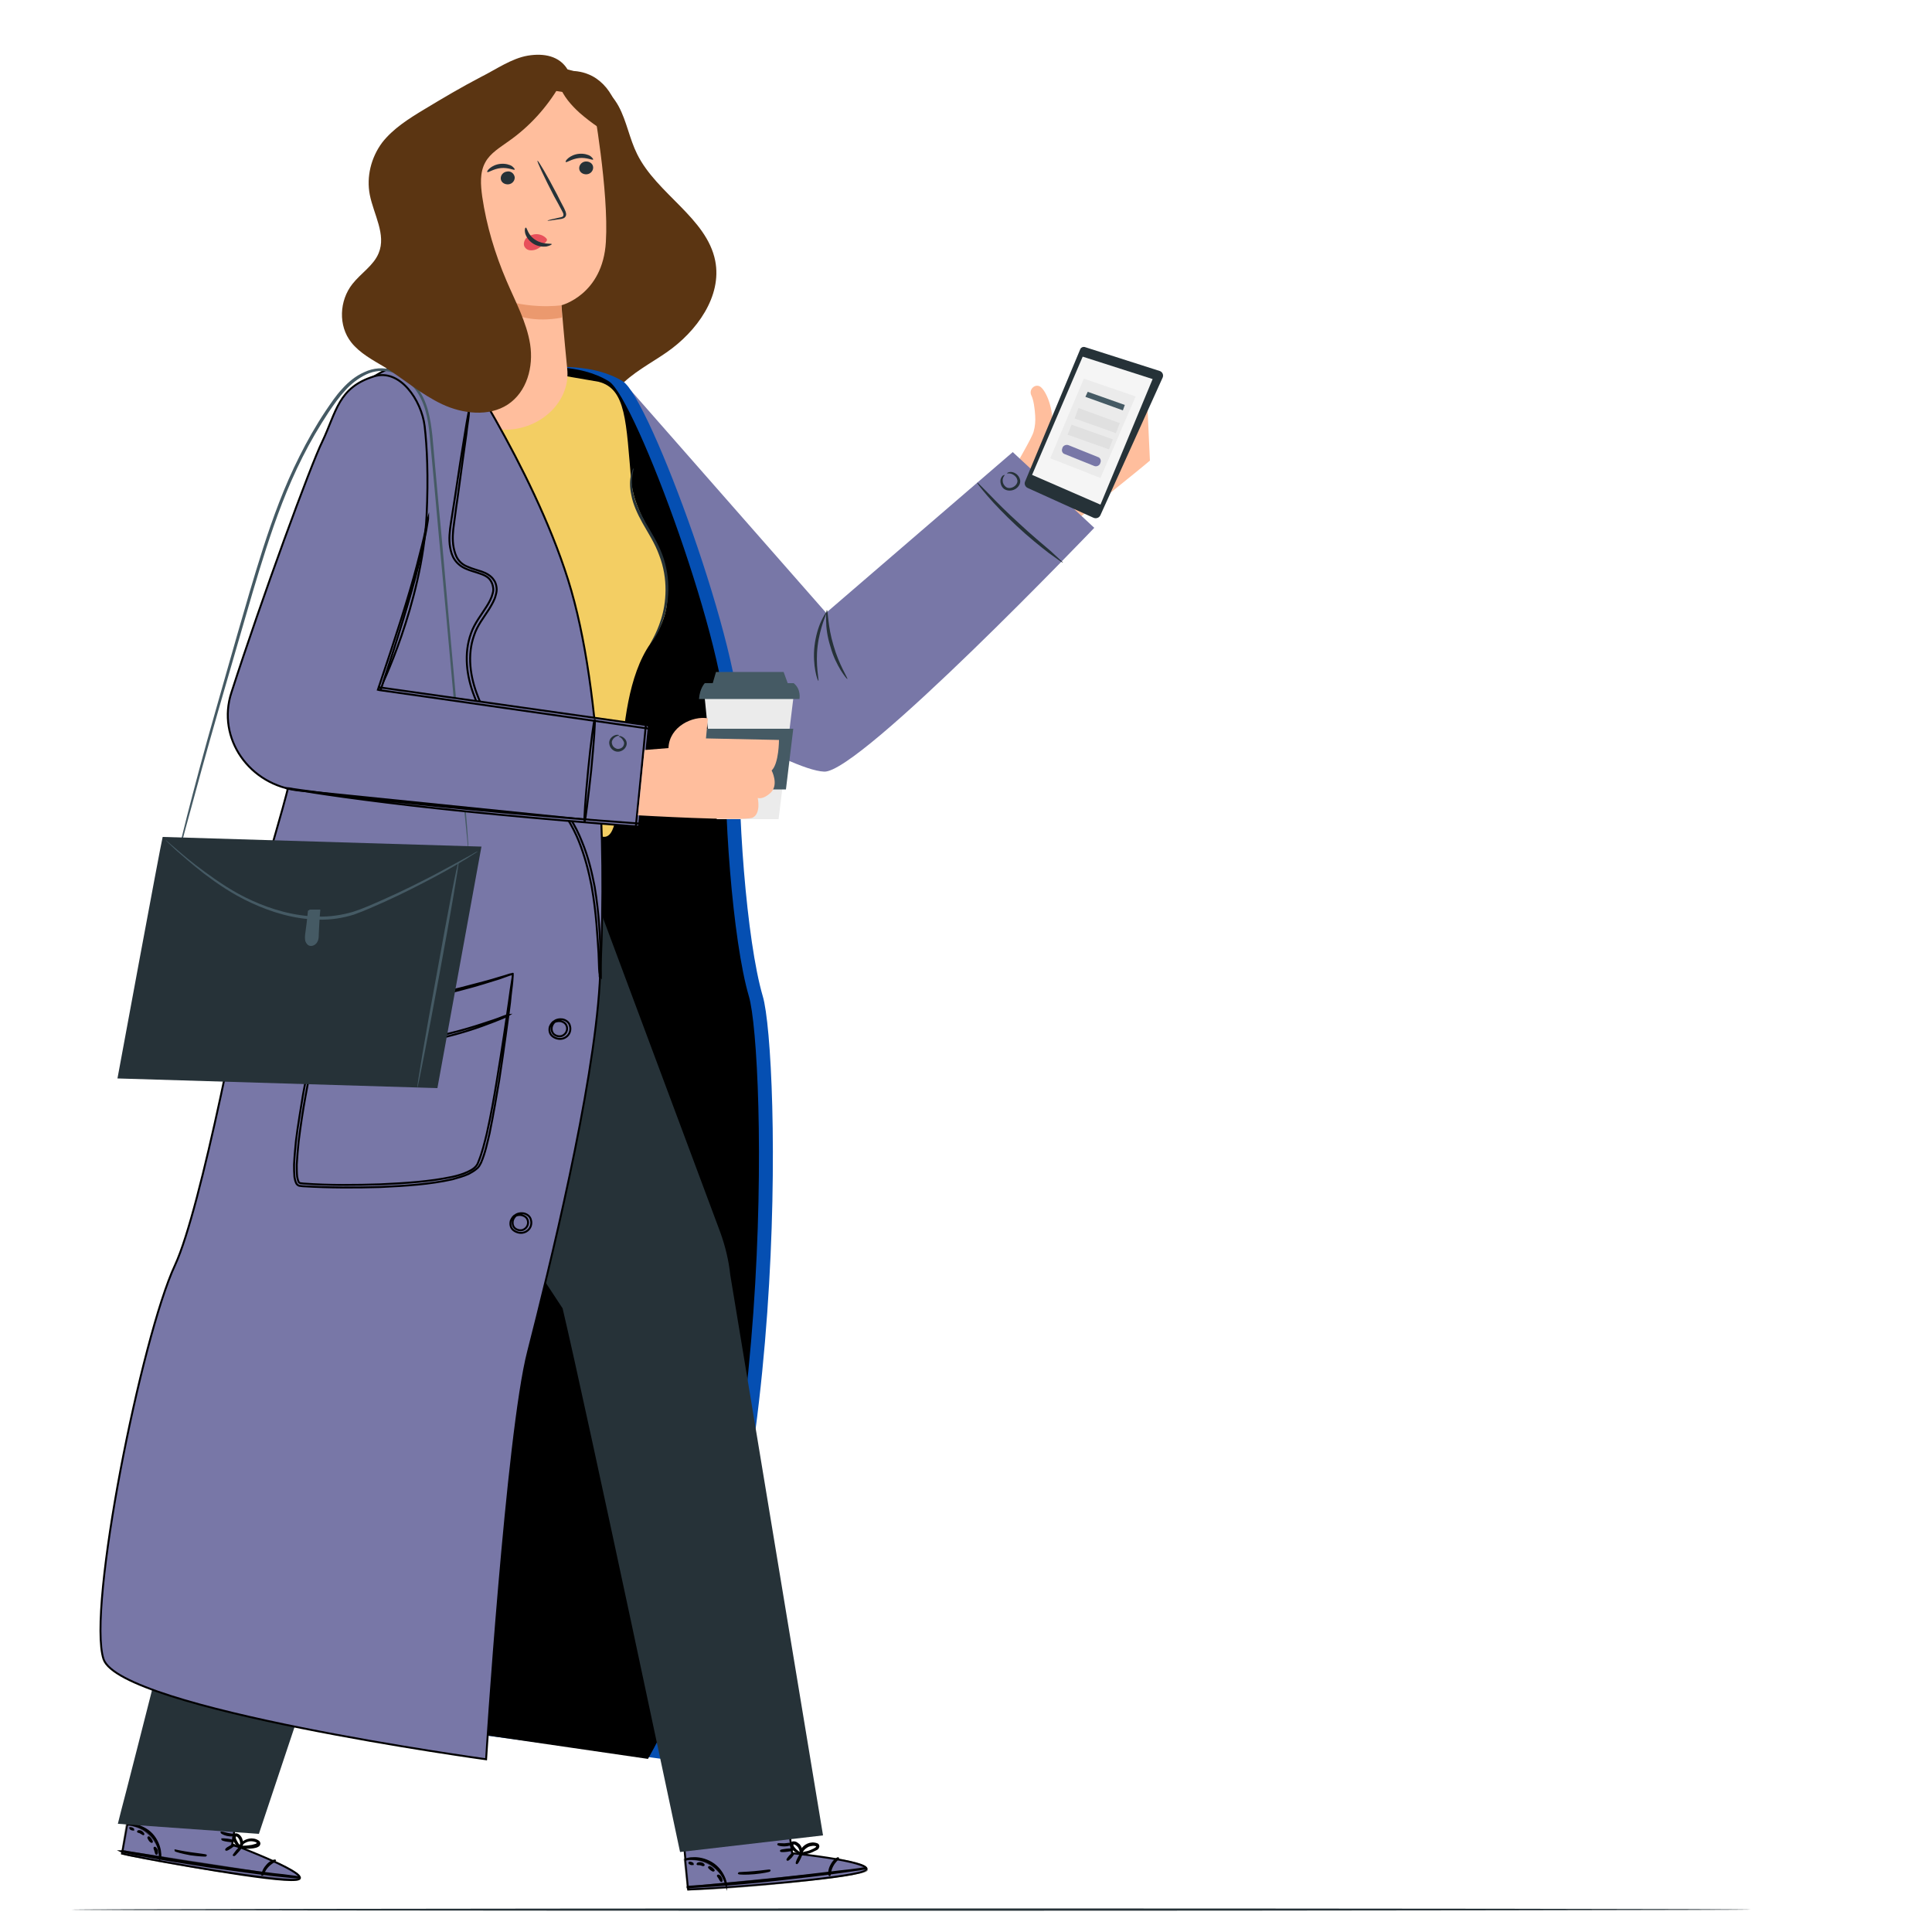 <?xml version="1.0" encoding="iso-8859-1"?>
<!-- Generator: Adobe Illustrator 24.1.2, SVG Export Plug-In . SVG Version: 6.00 Build 0)  -->
<svg version="1.1" id="&#x421;&#x43B;&#x43E;&#x439;_1"
	 xmlns="http://www.w3.org/2000/svg" xmlns:xlink="http://www.w3.org/1999/xlink" x="0px" y="0px" viewBox="0 0 500 500"
	 enable-background="new 0 0 500 500" xml:space="preserve">
<g>
	<g>
		<g>
			<g>
				<g>
					<g>
						<g>
							<path fill="#7877A7" stroke="#000000" stroke-width="0.5" stroke-miterlimit="10" d="M33.6,469l-2,10.7l1.7,0.4
								c7.5,1.5,38,7.1,43.3,6.4c5.9-0.8-16.5-9.2-16.5-9.2l0.7-4.5L33.6,469z"/>
						</g>
					</g>
				</g>
				<g opacity="0.5">
					<g>
						<g>
							<path fill="#7877A7" stroke="#000000" stroke-width="0.5" stroke-miterlimit="10" d="M41.5,481c0-2.2-1-4.4-2.6-6
								s-3.7-2.7-6.1-2.8l-1.2,7.3L41.5,481z"/>
						</g>
					</g>
				</g>
			</g>
			<g>
				<g>
					<g opacity="0.5">
						<path fill="#7877A7" stroke="#000000" stroke-width="0.5" stroke-miterlimit="10" d="M71,481.8c0,0,7.8,3.4,6.5,4.5
							c-1.2,1.1-32.4-3.5-45.9-6.6l0.1-0.6l36.3,5.6C68,484.8,69.4,481.6,71,481.8z"/>
					</g>
				</g>
			</g>
			<g>
				<g>
					<g>
						<g>
							<path fill="#7877A7" stroke="#000000" stroke-width="0.5" stroke-miterlimit="10" d="M31.3,479.1c0,0,0.2,0.1,0.5,0.1
								c0.4,0.1,0.8,0.2,1.3,0.3c1.3,0.3,3,0.6,4.9,0.9c4.2,0.8,9.9,1.7,16.3,2.7c6.4,0.9,12.2,1.7,16.4,2.2c2,0.2,3.6,0.4,5,0.5
								c0.5,0,1,0.1,1.4,0.1c0.3,0,0.5,0,0.5,0c0,0-0.2,0-0.5-0.1c-0.4-0.1-0.8-0.1-1.4-0.2c-1.4-0.2-3-0.4-5-0.6
								c-4.2-0.5-10-1.3-16.4-2.3c-6.4-0.9-12.2-1.9-16.3-2.6c-1.9-0.3-3.6-0.6-4.9-0.8c-0.5-0.1-0.9-0.2-1.3-0.2
								C31.5,479.1,31.3,479.1,31.3,479.1z"/>
						</g>
					</g>
				</g>
			</g>
			<g>
				<g>
					<g>
						<g>
							<path fill="#7877A7" stroke="#000000" stroke-width="0.5" stroke-miterlimit="10" d="M67.9,485.2c0.1,0,0.4-1.1,1.3-2.1
								c0.9-1,2-1.5,2-1.6c0-0.1-1.3,0.2-2.2,1.4C68,484,67.9,485.2,67.9,485.2z"/>
						</g>
					</g>
				</g>
			</g>
			<g>
				<g>
					<g>
						<g>
							<path fill="#7877A7" stroke="#000000" stroke-width="0.5" stroke-miterlimit="10" d="M60.5,480.1c0.1,0.1,0.5-0.3,1-0.9
								c0.5-0.5,0.8-1,0.8-1.1c-0.1-0.1-0.5,0.3-1,0.9S60.5,480.1,60.5,480.1z"/>
						</g>
					</g>
				</g>
			</g>
			<g>
				<g>
					<g>
						<g>
							<path fill="#7877A7" stroke="#000000" stroke-width="0.5" stroke-miterlimit="10" d="M58.5,478.7c0.1,0.1,0.5-0.1,1.1-0.5
								c0.5-0.3,0.9-0.7,0.9-0.7c-0.1-0.1-0.5,0.1-1.1,0.5C58.8,478.3,58.5,478.6,58.5,478.7z"/>
						</g>
					</g>
				</g>
			</g>
			<g>
				<g>
					<g>
						<g>
							<path fill="#7877A7" stroke="#000000" stroke-width="0.5" stroke-miterlimit="10" d="M57.5,476c0,0.1,0.6,0.3,1.4,0.4
								c0.8,0.1,1.4,0.2,1.4,0.1c0-0.1-0.6-0.3-1.4-0.4C58.2,476,57.5,476,57.5,476z"/>
						</g>
					</g>
				</g>
			</g>
			<g>
				<g>
					<g>
						<g>
							<path fill="#7877A7" stroke="#000000" stroke-width="0.5" stroke-miterlimit="10" d="M57.3,474.2c0,0.1,0.6,0.5,1.5,0.7
								c0.9,0.2,1.7,0.1,1.7,0c0-0.1-0.7-0.1-1.6-0.3C58,474.4,57.4,474.2,57.3,474.2z"/>
						</g>
					</g>
				</g>
			</g>
			<g>
				<g>
					<g>
						<g>
							<path fill="#7877A7" stroke="#000000" stroke-width="0.5" stroke-miterlimit="10" d="M61.8,478c0,0,0.7,0.2,1.8,0.2
								c0.5,0,1.2,0,1.9-0.1c0.4-0.1,0.7-0.1,1.1-0.3c0.2-0.1,0.4-0.2,0.5-0.5c0.1-0.2,0-0.5-0.2-0.7c-1.5-1.1-3.4-0.4-4.1,0.3
								c-0.4,0.4-0.6,0.8-0.8,1c-0.1,0.3-0.1,0.4-0.1,0.4c0.1,0,0.2-0.6,1-1.3c0.4-0.3,1-0.6,1.6-0.7c0.6-0.1,1.5,0,2.1,0.4
								c0.2,0.2,0.1,0.5-0.3,0.7c-0.3,0.1-0.7,0.2-1.1,0.3c-0.7,0.1-1.3,0.2-1.9,0.2C62.5,478,61.8,478,61.8,478z"/>
						</g>
					</g>
				</g>
			</g>
			<g>
				<g>
					<g>
						<g>
							<path fill="#7877A7" stroke="#000000" stroke-width="0.5" stroke-miterlimit="10" d="M62.3,478.2c0,0,0.3-0.4,0.4-1.1
								c0-0.4-0.1-0.8-0.3-1.3c-0.2-0.4-0.6-1-1.3-1.1c-0.4,0-0.7,0.4-0.7,0.7c0,0.3,0.1,0.6,0.2,0.8c0.2,0.5,0.4,0.8,0.7,1.1
								c0.5,0.6,0.9,0.9,0.9,0.8c0,0-0.3-0.4-0.7-0.9c-0.2-0.3-0.4-0.7-0.6-1.1c-0.2-0.4-0.2-1,0.2-1.1c0.4,0,0.8,0.5,1,0.9
								c0.2,0.4,0.3,0.8,0.3,1.2C62.4,477.7,62.2,478.1,62.3,478.2z"/>
						</g>
					</g>
				</g>
			</g>
			<g>
				<g>
					<g>
						<g>
							<path fill="#7877A7" stroke="#000000" stroke-width="0.5" stroke-miterlimit="10" d="M33,472.1c0,0.1,0.8,0,2,0.4
								c1.2,0.3,2.8,1,4.1,2.4c1.3,1.3,1.9,2.9,2.1,4.1c0.2,1.2,0.2,1.9,0.2,1.9c0,0,0.1-0.2,0.1-0.5c0-0.3,0-0.8-0.1-1.4
								c-0.2-1.2-0.8-2.9-2.1-4.3c-1.3-1.4-3.1-2.1-4.3-2.4c-0.6-0.1-1.1-0.2-1.5-0.2C33.2,472,33,472,33,472.1z"/>
						</g>
					</g>
				</g>
			</g>
			<g>
				<g>
					<g>
						<g>
							<path fill="#7877A7" stroke="#000000" stroke-width="0.5" stroke-miterlimit="10" d="M45.4,478.9c0,0.1,1.7,0.6,3.9,1
								c2.2,0.3,4,0.4,4,0.3c0-0.1-1.8-0.3-4-0.6C47.2,479.3,45.4,478.9,45.4,478.9z"/>
						</g>
					</g>
				</g>
			</g>
			<g>
				<g>
					<g>
						<g>
							<path fill="#7877A7" stroke="#000000" stroke-width="0.5" stroke-miterlimit="10" d="M40,478.2c-0.1,0.1,0.1,0.4,0.2,0.8
								c0.1,0.4,0.2,0.8,0.3,0.8c0.1,0,0.2-0.4,0.1-0.9C40.4,478.4,40.1,478.1,40,478.2z"/>
						</g>
					</g>
				</g>
			</g>
			<g>
				<g>
					<g>
						<g>
							<path fill="#7877A7" stroke="#000000" stroke-width="0.5" stroke-miterlimit="10" d="M38.4,475.5c-0.1,0.1,0.1,0.3,0.3,0.7
								c0.2,0.3,0.5,0.5,0.6,0.5c0.1-0.1-0.1-0.3-0.3-0.7C38.7,475.6,38.5,475.4,38.4,475.5z"/>
						</g>
					</g>
				</g>
			</g>
			<g>
				<g>
					<g>
						<g>
							<path fill="#7877A7" stroke="#000000" stroke-width="0.5" stroke-miterlimit="10" d="M35.7,474c0,0.1,0.4,0.1,0.7,0.3
								c0.4,0.2,0.6,0.4,0.7,0.4c0.1,0-0.1-0.4-0.6-0.7C36.1,473.8,35.7,473.9,35.7,474z"/>
						</g>
					</g>
				</g>
			</g>
			<g>
				<g>
					<g>
						<g>
							<path fill="#7877A7" stroke="#000000" stroke-width="0.5" stroke-miterlimit="10" d="M33.7,473.1c0,0.1,0.1,0.2,0.3,0.3
								c0.2,0.1,0.4,0.1,0.5,0.1c0-0.1-0.1-0.2-0.3-0.3C34,473.1,33.8,473.1,33.7,473.1z"/>
						</g>
					</g>
				</g>
			</g>
		</g>
	</g>
	<g>
		<g>
			<g>
				<g>
					<g>
						<g>
							<path fill="#7877A7" stroke="#000000" stroke-width="0.5" stroke-miterlimit="10" d="M177.1,478.2l1,10.8l1.7-0.1
								c7.6-0.4,38.7-2.6,43.6-4.6c5.5-2.2-18.4-4.7-18.4-4.7l-0.6-4.5L177.1,478.2z"/>
						</g>
					</g>
				</g>
				<g opacity="0.5">
					<g>
						<g>
							<path fill="#7877A7" stroke="#000000" stroke-width="0.5" stroke-miterlimit="10" d="M188,487.7c-0.6-2.1-2.2-4-4.2-5.2
								c-2-1.2-4.3-1.6-6.6-1.2l0.8,7.3L188,487.7z"/>
						</g>
					</g>
				</g>
			</g>
			<g>
				<g>
					<g opacity="0.5">
						<path fill="#7877A7" stroke="#000000" stroke-width="0.5" stroke-miterlimit="10" d="M216.7,481.2c0,0,8.4,1.4,7.6,2.8
							c-0.9,1.4-32.2,4.7-46.1,5l0-0.6l36.6-3.6C214.7,484.9,215.1,481.5,216.7,481.2z"/>
					</g>
				</g>
			</g>
			<g>
				<g>
					<g>
						<g>
							<path fill="#7877A7" stroke="#000000" stroke-width="0.5" stroke-miterlimit="10" d="M177.7,488.4c0,0,0.2,0,0.5,0
								c0.4,0,0.9,0,1.4-0.1c1.4-0.1,3-0.2,5-0.3c4.2-0.3,10.1-0.8,16.5-1.5c6.4-0.7,12.2-1.4,16.4-2c2-0.3,3.6-0.5,5-0.7
								c0.5-0.1,0.9-0.2,1.3-0.2c0.3-0.1,0.5-0.1,0.5-0.1c0,0-0.2,0-0.5,0c-0.4,0-0.9,0.1-1.4,0.2c-1.4,0.2-3,0.4-5,0.6
								c-4.2,0.5-10,1.2-16.4,1.9c-6.4,0.7-12.3,1.2-16.5,1.6c-2,0.2-3.6,0.3-5,0.4c-0.5,0-1,0.1-1.4,0.1
								C177.8,488.4,177.7,488.4,177.7,488.4z"/>
						</g>
					</g>
				</g>
			</g>
			<g>
				<g>
					<g>
						<g>
							<path fill="#7877A7" stroke="#000000" stroke-width="0.5" stroke-miterlimit="10" d="M214.7,485.3c0.1,0,0-1.1,0.7-2.4
								c0.6-1.2,1.6-1.9,1.5-2c0-0.1-1.1,0.5-1.8,1.9C214.4,484.1,214.6,485.3,214.7,485.3z"/>
						</g>
					</g>
				</g>
			</g>
			<g>
				<g>
					<g>
						<g>
							<path fill="#7877A7" stroke="#000000" stroke-width="0.5" stroke-miterlimit="10" d="M206.2,482.2c0.1,0,0.4-0.5,0.7-1.1
								c0.3-0.6,0.5-1.2,0.4-1.2c-0.1,0-0.4,0.5-0.7,1.1C206.3,481.6,206.1,482.2,206.2,482.2z"/>
						</g>
					</g>
				</g>
			</g>
			<g>
				<g>
					<g>
						<g>
							<path fill="#7877A7" stroke="#000000" stroke-width="0.5" stroke-miterlimit="10" d="M203.8,481.3c0.1,0.1,0.5-0.3,0.9-0.7
								c0.4-0.5,0.7-0.9,0.6-0.9c-0.1-0.1-0.5,0.3-0.9,0.7C204,480.9,203.7,481.3,203.8,481.3z"/>
						</g>
					</g>
				</g>
			</g>
			<g>
				<g>
					<g>
						<g>
							<path fill="#7877A7" stroke="#000000" stroke-width="0.5" stroke-miterlimit="10" d="M202.1,479c0,0.1,0.7,0.1,1.5,0
								c0.8-0.1,1.4-0.2,1.4-0.3c0-0.1-0.7-0.1-1.5,0C202.7,478.8,202.1,478.9,202.1,479z"/>
						</g>
					</g>
				</g>
			</g>
			<g>
				<g>
					<g>
						<g>
							<path fill="#7877A7" stroke="#000000" stroke-width="0.5" stroke-miterlimit="10" d="M201.4,477.3c0,0.1,0.7,0.3,1.6,0.3
								c0.9,0,1.7-0.3,1.6-0.4c0-0.1-0.7,0-1.6,0.1C202.2,477.3,201.4,477.2,201.4,477.3z"/>
						</g>
					</g>
				</g>
			</g>
			<g>
				<g>
					<g>
						<g>
							<path fill="#7877A7" stroke="#000000" stroke-width="0.5" stroke-miterlimit="10" d="M206.8,479.8c0,0,0.7,0,1.8-0.2
								c0.5-0.1,1.2-0.3,1.8-0.6c0.3-0.2,0.7-0.3,1-0.5c0.2-0.1,0.3-0.3,0.4-0.6c0-0.3-0.1-0.5-0.3-0.6c-1.8-0.7-3.4,0.4-3.9,1.3
								c-0.3,0.5-0.4,0.9-0.4,1.2c0,0.3,0,0.5,0,0.5c0.1,0,0-0.7,0.6-1.5c0.3-0.4,0.8-0.8,1.4-1.1c0.6-0.2,1.5-0.4,2.1-0.1
								c0.3,0.2,0.2,0.5-0.1,0.7c-0.3,0.2-0.6,0.4-0.9,0.5c-0.6,0.3-1.2,0.5-1.8,0.6C207.5,479.7,206.8,479.8,206.8,479.8z"/>
						</g>
					</g>
				</g>
			</g>
			<g>
				<g>
					<g>
						<g>
							<path fill="#7877A7" stroke="#000000" stroke-width="0.5" stroke-miterlimit="10" d="M207.3,479.9c0,0,0.2-0.4,0.1-1.2
								c-0.1-0.4-0.3-0.8-0.6-1.2c-0.4-0.3-0.8-0.8-1.6-0.7c-0.4,0.1-0.6,0.6-0.5,0.8c0.1,0.3,0.2,0.5,0.4,0.7
								c0.3,0.4,0.6,0.7,1,0.9c0.6,0.5,1.1,0.6,1.1,0.6c0,0-0.4-0.3-0.9-0.7c-0.3-0.2-0.6-0.5-0.9-0.9c-0.3-0.3-0.5-0.9-0.1-1.1
								c0.4-0.1,0.9,0.3,1.2,0.6c0.3,0.3,0.5,0.7,0.6,1C207.3,479.4,207.2,479.9,207.3,479.9z"/>
						</g>
					</g>
				</g>
			</g>
			<g>
				<g>
					<g>
						<g>
							<path fill="#7877A7" stroke="#000000" stroke-width="0.5" stroke-miterlimit="10" d="M177.4,481.2c0,0.1,0.8-0.2,2-0.1
								c1.2,0,3,0.3,4.6,1.3c1.6,1,2.7,2.4,3.2,3.4c0.5,1.1,0.7,1.8,0.7,1.8c0,0,0-0.2-0.1-0.5c-0.1-0.3-0.2-0.8-0.5-1.4
								c-0.5-1.1-1.5-2.6-3.2-3.6c-1.7-1-3.5-1.3-4.8-1.2c-0.6,0-1.2,0.1-1.5,0.2C177.6,481.2,177.4,481.2,177.4,481.2z"/>
						</g>
					</g>
				</g>
			</g>
			<g>
				<g>
					<g>
						<g>
							<path fill="#7877A7" stroke="#000000" stroke-width="0.5" stroke-miterlimit="10" d="M191.2,484.8c0,0.1,1.8,0.2,4,0
								c2.2-0.2,4-0.6,4-0.7c0-0.1-1.8,0.2-4,0.4C193,484.7,191.2,484.7,191.2,484.8z"/>
						</g>
					</g>
				</g>
			</g>
			<g>
				<g>
					<g>
						<g>
							<path fill="#7877A7" stroke="#000000" stroke-width="0.5" stroke-miterlimit="10" d="M185.8,485.4c-0.1,0.1,0.2,0.3,0.4,0.7
								c0.2,0.4,0.4,0.7,0.5,0.7c0.1,0,0.1-0.4-0.2-0.9C186.3,485.5,185.9,485.3,185.8,485.4z"/>
						</g>
					</g>
				</g>
			</g>
			<g>
				<g>
					<g>
						<g>
							<path fill="#7877A7" stroke="#000000" stroke-width="0.5" stroke-miterlimit="10" d="M183.5,483.2c-0.1,0.1,0.2,0.3,0.5,0.6
								c0.3,0.2,0.6,0.4,0.7,0.3c0.1-0.1-0.2-0.3-0.5-0.6C183.9,483.3,183.6,483.1,183.5,483.2z"/>
						</g>
					</g>
				</g>
			</g>
			<g>
				<g>
					<g>
						<g>
							<path fill="#7877A7" stroke="#000000" stroke-width="0.5" stroke-miterlimit="10" d="M180.5,482.4c0,0.1,0.4,0,0.8,0.1
								c0.4,0.1,0.7,0.3,0.8,0.2c0.1-0.1-0.2-0.4-0.7-0.5C180.9,482.1,180.5,482.3,180.5,482.4z"/>
						</g>
					</g>
				</g>
			</g>
			<g>
				<g>
					<g>
						<g>
							<path fill="#7877A7" stroke="#000000" stroke-width="0.5" stroke-miterlimit="10" d="M178.4,482.1c0,0.1,0.1,0.2,0.4,0.3
								c0.2,0.1,0.4,0,0.5,0c0-0.1-0.1-0.2-0.4-0.3C178.6,482,178.4,482,178.4,482.1z"/>
						</g>
					</g>
				</g>
			</g>
		</g>
	</g>
	<g>
		<path fill="#5B3512" d="M185.1,67.5c-2.2-11.1-15.1-17.3-20.2-27.6c-2-4-2.7-8.5-4.8-12.4c-4.6-8.4-16.3-12.4-25.5-8.8l-0.8,1.2
			c5.2,10.4,10.4,17.6,15.7,28.1c1.8,3.7,3.7,7.4,4.2,11.4c0.5,4-0.7,8.5-3.9,11c-2.6,2.1-6.2,2.7-9,4.5c-4.3,2.8-6.3,8.1-5.8,13
			c0.5,4.9,3.3,9.4,6.8,13.1c3.4,3.5,8.7,6.5,13.1,4.3c2.2-1.1,3.6-3.3,5.3-5.1c3.4-3.7,8.1-6.1,12.3-9
			C180.3,85.8,186.9,76.7,185.1,67.5z"/>
	</g>
	<g>
		<path fill="#FFBE9D" d="M297.6,119.2c-2.9,2.5-18.9,15.3-18.9,15.3l-15.9-13.7c0.4-1.1,4.3-7.5,4.7-9.1c0.4-1.4,0.5-2.8,0.4-4.2
			c-0.1-1.7-0.4-4-1-5.2c-0.7-1.5,0.9-3,2.2-2.3c1.3,0.7,3.4,4.8,3.3,10c-0.1,5.2,21.5-6.8,24.6-3.8L297.6,119.2z"/>
	</g>
	<g>
		<path fill="#7877A7" d="M161.2,98.7l52.6,59.9l48.3-41.6l21.1,19.6c0,0-60.7,63.5-69.9,63.1c-9.3-0.4-40.7-20.2-40.7-20.2
			L161.2,98.7z"/>
	</g>
	<g>
		<g>
			<g>
				<path fill="#263238" d="M280.7,89.8c-0.4-0.1-0.9,0.1-1.1,0.5l-14.3,34.3c-0.3,0.6,0,1.4,0.7,1.7l17,7.7c0.7,0.3,1.5,0,1.8-0.7
					l16.1-35.6c0.3-0.7-0.1-1.5-0.8-1.7L280.7,89.8z"/>
			</g>
			<g>
				<polygon fill="#F5F5F5" points="280.2,92.3 267.1,122.9 284.8,130.6 298.3,98.1 				"/>
			</g>
		</g>
	</g>
	<g>
		<g>
			<path fill="#263238" d="M275.1,145.6c-0.1,0.1-1.5-0.9-3.7-2.5c-2.2-1.7-5.2-4.1-8.3-7c-3.1-2.9-5.7-5.6-7.5-7.7
				c-1.8-2.1-2.8-3.4-2.7-3.5c0.1-0.1,1.3,1.2,3.2,3.1c1.9,2,4.6,4.7,7.7,7.5c3.1,2.9,6,5.3,8.1,7.1
				C273.8,144.4,275.1,145.5,275.1,145.6z"/>
		</g>
	</g>
	<g>
		<g>
			<path fill="#263238" d="M260,122.9c0.1,0.1-0.6,0.6-0.5,1.6c0,0.5,0.3,1.1,0.8,1.5c0.5,0.4,1.3,0.4,2,0c0.7-0.4,1.1-1.1,1-1.7
				c-0.1-0.6-0.5-1.1-1-1.4c-0.9-0.6-1.7-0.3-1.7-0.4c0,0,0.1-0.2,0.5-0.3c0.4-0.1,0.9-0.1,1.5,0.2c0.6,0.3,1.2,0.9,1.4,1.8
				c0.2,0.9-0.4,1.9-1.3,2.4c-0.9,0.5-2.1,0.5-2.9-0.1c-0.7-0.6-0.9-1.4-0.9-2c0-0.6,0.3-1.1,0.6-1.4
				C259.7,123,259.9,122.9,260,122.9z"/>
		</g>
	</g>
	<g>
		<g>
			<path fill="#263238" d="M211.8,176.2c-0.1,0-0.5-0.9-0.8-2.6c-0.3-1.6-0.5-4-0.2-6.5c0.3-2.5,1-4.8,1.7-6.3
				c0.7-1.5,1.3-2.4,1.4-2.4c0.2,0.1-1.7,3.8-2.3,8.8C211,172.1,212,176.1,211.8,176.2z"/>
		</g>
	</g>
	<g>
		<g>
			<path fill="#263238" d="M219.3,175.7c-0.1,0.1-0.8-0.8-1.7-2.2c-0.9-1.5-2-3.6-2.7-6.2c-0.8-2.5-1.1-4.9-1.1-6.6
				c-0.1-1.7,0.1-2.8,0.2-2.8c0.3,0,0.2,4.2,1.7,9.1C217.1,172,219.5,175.6,219.3,175.7z"/>
		</g>
	</g>
	<g>
		<polygon fill="#EBEBEB" points="280.5,98 271.8,118.6 284.8,123.7 293.9,102.6 		"/>
	</g>
	<g>
		<path fill="#7877A7" d="M283.2,120.6l-7.7-3.1c-0.6-0.2-0.8-0.9-0.6-1.4l0.1-0.3c0.2-0.5,0.9-0.8,1.5-0.6l7.7,3.1
			c0.6,0.2,0.8,0.9,0.6,1.4l-0.1,0.3C284.4,120.6,283.7,120.8,283.2,120.6z"/>
	</g>
	<g>
		<polygon fill="#455A64" points="290.6,106.2 280.9,102.7 281.5,101.4 291.1,104.8 		"/>
	</g>
	<g>
		<polygon fill="#E0E0E0" points="288.8,112.1 278.1,108.3 279.1,105.6 289.8,109.5 		"/>
	</g>
	<g>
		<polygon fill="#E0E0E0" points="287,116.3 276.3,112.5 277.3,109.9 288,113.7 		"/>
	</g>
	<g>
		<path fill="#054FB2" d="M142.6,95.1c0,0,10.9-1.2,18.6,3.6c6.9,4.3,31.3,70.7,30.3,90.4c-0.9,19.7,1.7,54.4,5.9,68.7
			c4.3,14.3,7.5,138.3-26.1,197.4l-62.3-8.3l19.5-159.3l-2-144.5L142.6,95.1z"/>
	</g>
	<path d="M139,95.1c0,0,10.9-1.2,18.6,3.6c6.9,4.3,31.3,70.7,30.3,90.4c-0.9,19.7,1.7,54.4,5.9,68.7c4.3,14.3,7.5,138.3-26.1,197.4
		l-57-8.3L125,287.5L123,143L139,95.1z"/>
	<g>
		<path fill="#F3CE63" d="M116.1,92.1c0,0-34.3-3.5-25.1,43.1l8.8,49.1l56,32.2c7.6,1.9,1.1-33.5,12.5-49.9
			c4.3-6.1,4.6-10.7,4.3-13.5c1.1-10.7-7.9-17.4-9.2-28.2c-1.4-15.7-1.3-24.3-8.5-26.1L116.1,92.1"/>
	</g>
	<g>
		<g>
			<path fill="#263238" d="M164,121.2c0.2,0-1.1,2.6,0,6.9c0.5,2.1,1.6,4.5,3,7c1.4,2.5,3.2,5.2,4.4,8.4c2.4,6.4,1.7,12.8,0.2,16.9
				c-0.7,2.1-1.5,3.7-2.2,4.7c-0.7,1-1.1,1.6-1.1,1.6c-0.2-0.1,1.5-2.3,2.8-6.5c1.3-4.1,1.9-10.3-0.5-16.5c-1.1-3.1-2.9-5.8-4.3-8.3
				c-1.4-2.5-2.5-5-2.9-7.2c-0.5-2.2-0.4-4-0.1-5.2c0.1-0.6,0.3-1.1,0.4-1.4C163.9,121.3,163.9,121.2,164,121.2z"/>
		</g>
	</g>
	<g>
		<g>
			<g>
				<g>
					<g>
						<g>
							<path fill="#FFBE9D" d="M146.8,95.5c-0.8-8-1.5-16.5-1.5-16.5s10.7-2.7,11.5-16.4c0.8-13.1-3.3-35.8-3.3-35.8v-1.2
								c-16.3-4.6-35.5-4.4-45.4,8.5l0,0l7.7,65.1c0.9,7.6,8.4,12.8,16.9,11.9h0C141.2,110.1,147.6,103.1,146.8,95.5z"/>
						</g>
					</g>
				</g>
				<g>
					<g>
						<g>
							<g>
								<path fill="#263238" d="M153.5,43.2c0.1,0.9-0.6,1.8-1.6,1.9c-1,0.1-1.9-0.5-2-1.4c-0.1-0.9,0.6-1.8,1.6-1.9
									C152.5,41.7,153.4,42.3,153.5,43.2z"/>
							</g>
						</g>
					</g>
					<g>
						<g>
							<g>
								<g>
									<path fill="#263238" d="M153.5,41.3c-0.2,0.2-1.7-0.6-3.6-0.4c-2,0.2-3.3,1.3-3.5,1c-0.1-0.1,0.1-0.5,0.7-1
										c0.6-0.5,1.6-1,2.8-1.1c1.2-0.1,2.3,0.2,2.9,0.6C153.3,40.8,153.6,41.2,153.5,41.3z"/>
								</g>
							</g>
						</g>
					</g>
				</g>
				<g>
					<g>
						<g>
							<g>
								<path fill="#263238" d="M133.2,45.8c0.1,0.9-0.6,1.8-1.6,1.9c-1,0.1-1.9-0.5-2-1.4c-0.1-0.9,0.6-1.8,1.6-1.9
									C132.1,44.2,133,44.8,133.2,45.8z"/>
							</g>
						</g>
					</g>
					<g>
						<g>
							<g>
								<g>
									<path fill="#263238" d="M133.2,43.9c-0.2,0.2-1.7-0.6-3.6-0.4c-2,0.2-3.3,1.3-3.5,1c-0.1-0.1,0.1-0.5,0.7-1
										c0.6-0.5,1.6-1,2.8-1.1c1.2-0.1,2.3,0.2,2.9,0.6C133,43.4,133.3,43.8,133.2,43.9z"/>
								</g>
							</g>
						</g>
					</g>
				</g>
				<g>
					<g>
						<g>
							<g>
								<path fill="#263238" d="M141.7,57.1c0-0.1,1.2-0.4,3.1-0.8c0.5-0.1,1-0.2,1-0.6c0.1-0.4-0.2-0.8-0.5-1.4
									c-0.6-1.1-1.2-2.3-1.9-3.5c-2.6-5-4.5-9.1-4.3-9.2c0.2-0.1,2.5,3.8,5.1,8.8c0.6,1.2,1.2,2.4,1.8,3.5
									c0.2,0.5,0.6,1.1,0.5,1.8c-0.1,0.4-0.4,0.7-0.7,0.8c-0.3,0.1-0.6,0.2-0.8,0.2C142.9,57,141.7,57.2,141.7,57.1z"/>
							</g>
						</g>
					</g>
				</g>
				<g>
					<g>
						<g>
							<path fill="#EB996E" d="M145.3,79c0,0-9.5,1.5-19.5-3c0,0,5.6,8.8,19.6,6.2L145.3,79z"/>
						</g>
					</g>
				</g>
				<g>
					<g>
						<g>
							<path fill="#E8505B" d="M141.3,61.6c-0.8-0.8-2.1-1.2-3.3-0.9c-0.8,0.2-1.7,0.6-2.1,1.3c-0.4,0.7-0.5,1.6,0.1,2.2
								c0.6,0.7,1.7,0.7,2.6,0.4c0.9-0.3,1.7-1,2.4-1.7c0.2-0.2,0.4-0.4,0.5-0.6C141.6,62.1,141.6,61.9,141.3,61.6"/>
						</g>
					</g>
				</g>
				<g>
					<g>
						<g>
							<g>
								<path fill="#263238" d="M136.1,58.9c0.3,0,0.5,2,2.5,3.2c2,1.3,4.2,0.8,4.2,1.1c0,0.1-0.5,0.4-1.4,0.6
									c-0.9,0.1-2.3,0-3.5-0.8c-1.2-0.8-1.8-1.9-2-2.7C135.7,59.4,135.9,58.9,136.1,58.9z"/>
							</g>
						</g>
					</g>
				</g>
			</g>
		</g>
	</g>
	<g>
		<path fill="#263238" d="M79.7,278.8l-21.7,85.2c0,0-25.9,102.1-26.7,104.8l-0.8,3.2l36.5,2.6l63.2-189.4L79.7,278.8z"/>
	</g>
	<g>
		<path fill="#263238" d="M145.6,338.6C152,365.7,176,479.3,176,479.3l37-4.3l-24-145c-0.4-3.8-1.3-7.5-2.6-11.1l-36.6-98.1
			l-65.9-38.2c-0.6,0-10,25.6-8.3,43.3c0.8,7.9,3.9,15.4,8.8,21.8c4.3,5.7,10.2,13.6,11.5,15.4C97.9,266,145.6,338.6,145.6,338.6z"
			/>
	</g>
	<g>
		<g>
			<path fill="#7877A7" stroke="#000000" stroke-width="0.5" stroke-miterlimit="10" d="M71.3,215.7c-1.8,6.1-3.3,12.4-4.4,18.6
				c-4.2,22.8-14.8,78.4-21.6,93.1c-8.7,18.6-22.8,89-18.5,102c4.4,12.9,99,25.9,99,25.9s5.4-84.4,10.9-105.6
				c5.4-21.2,16.9-67.8,18.5-95.2c1.6-27.4,1.1-75-8.2-104.5s-30.5-60.5-30.5-60.5s-18.2,4.8-24.4,11.6c0,0-7.6,8.8-7.7,17.2
				c-0.2,8.4-4.2,48.3-6.9,71.5C76.7,196.5,73.6,207.8,71.3,215.7z"/>
		</g>
		<g>
			<g>
				<path fill="#7877A7" stroke="#000000" stroke-width="0.5" stroke-miterlimit="10" d="M155.3,253.1c0,0,0-0.1-0.1-0.4
					c0-0.3,0-0.7-0.1-1.2c-0.1-1.1-0.1-2.7-0.2-4.8c-0.3-4.1-0.5-10.1-1.8-17.4c-0.7-3.6-1.7-7.6-3.3-11.6c-1.6-4-4.1-8-7.3-11.8
					c-3.1-3.8-6.9-7.6-10.5-11.6c-1.8-2-3.6-4.2-5.2-6.5c-1.6-2.3-3-4.8-4-7.5c-2.1-5.3-2.8-11.2-0.9-16.4c0.9-2.6,2.7-4.8,4-6.9
					c0.7-1.1,1.3-2.2,1.6-3.4c0.2-0.6,0.2-1.2,0.1-1.7c-0.1-0.6-0.3-1.1-0.6-1.6c-0.6-1-1.7-1.5-2.9-1.9c-1.1-0.4-2.4-0.7-3.5-1.2
					c-1.2-0.5-2.2-1.3-2.9-2.3c-0.7-1-1-2.1-1.2-3.2c-0.4-2.2-0.1-4.4,0.2-6.4c0.3-2,0.6-3.9,0.9-5.7c1.1-7.3,2-13.2,2.7-17.3
					c0.3-2,0.6-3.6,0.8-4.7c0.1-0.5,0.2-0.9,0.2-1.2c0.1-0.3,0.1-0.4,0.1-0.4s0,0.1,0,0.4c0,0.3-0.1,0.7-0.1,1.2
					c-0.1,1.1-0.4,2.7-0.6,4.7c-0.6,4.2-1.4,10.1-2.4,17.4c-0.3,1.8-0.5,3.8-0.8,5.8c-0.3,2-0.5,4.1-0.1,6.2c0.2,1,0.5,2.1,1.1,3
					c0.6,0.9,1.5,1.6,2.6,2c1.1,0.5,2.3,0.8,3.5,1.2c1.2,0.4,2.5,1.1,3.2,2.2c0.4,0.5,0.6,1.2,0.7,1.9c0.1,0.7,0,1.3-0.2,2
					c-0.3,1.3-1,2.4-1.7,3.6c-1.4,2.2-3.1,4.3-3.9,6.8c-1.8,5-1.1,10.7,1,15.9c2,5.3,5.5,9.7,9.1,13.8c3.6,4.1,7.3,7.8,10.5,11.7
					c3.2,3.9,5.7,7.9,7.3,12c1.7,4.1,2.6,8.1,3.3,11.7c1.2,7.3,1.4,13.3,1.5,17.5c0,2,0.1,3.6,0.1,4.8c0,0.5,0,0.9,0,1.2
					C155.3,252.9,155.3,253.1,155.3,253.1z"/>
			</g>
		</g>
		<g>
			<g>
				<path fill="#7877A7" stroke="#000000" stroke-width="0.5" stroke-miterlimit="10" d="M143.2,264.6c0,0,0.1-0.2,0.5-0.5
					c0.4-0.2,1-0.4,1.8-0.3c0.8,0.1,1.8,0.7,2,1.7c0.3,1,0,2.3-1.2,3c-1.2,0.7-2.5,0.3-3.3-0.3c-0.9-0.7-0.9-1.8-0.7-2.5
					c0.3-0.7,0.7-1.2,1.1-1.4c0.4-0.2,0.6-0.2,0.6-0.2c0.1,0.1-0.9,0.4-1.2,1.7c-0.1,0.6,0,1.4,0.6,1.9c0.6,0.5,1.7,0.7,2.4,0.2
					c0.8-0.5,1.1-1.4,0.9-2.2c-0.2-0.8-0.8-1.2-1.5-1.4C144,264.1,143.2,264.7,143.2,264.6z"/>
			</g>
		</g>
		<g>
			<g>
				<path fill="#7877A7" stroke="#000000" stroke-width="0.5" stroke-miterlimit="10" d="M133.1,314.8c0,0,0.1-0.2,0.5-0.5
					c0.4-0.2,1-0.4,1.8-0.3c0.8,0.1,1.8,0.7,2,1.7c0.3,1,0,2.3-1.2,3c-1.2,0.7-2.5,0.3-3.3-0.3c-0.9-0.7-0.9-1.8-0.7-2.5
					c0.3-0.7,0.7-1.2,1.1-1.4c0.4-0.2,0.6-0.2,0.6-0.2c0.1,0.1-0.9,0.4-1.2,1.7c-0.1,0.6,0,1.4,0.6,1.9c0.6,0.5,1.7,0.7,2.4,0.2
					c0.8-0.5,1.1-1.4,0.9-2.2c-0.2-0.8-0.8-1.2-1.5-1.4C133.9,314.2,133.1,314.9,133.1,314.8z"/>
			</g>
		</g>
		<g>
			<g>
				<g>
					<path fill="#7877A7" stroke="#000000" stroke-width="0.5" stroke-miterlimit="10" d="M132.7,252c0,0,0,0.1,0,0.5
						c0,0.4-0.1,0.8-0.1,1.4c-0.1,1.3-0.4,3.1-0.6,5.5c-0.6,4.8-1.5,11.6-2.8,20.1c-0.7,4.2-1.5,8.9-2.5,13.8
						c-0.6,2.5-1.1,5-2.2,7.6c-0.2,0.3-0.3,0.6-0.5,0.9c-0.2,0.3-0.5,0.6-0.8,0.8c-0.6,0.5-1.2,0.8-1.9,1.2c-1.3,0.6-2.8,1-4.2,1.4
						c-5.8,1.3-12.1,1.7-18.6,2c-6.5,0.2-13.2,0.2-20.1-0.2c-0.3,0-0.6-0.1-0.8-0.1c-0.4,0-0.8-0.4-0.9-0.6
						c-0.3-0.6-0.4-1.1-0.5-1.7c-0.1-1.1-0.1-2.1-0.1-3.2c0.1-2.1,0.3-4.2,0.5-6.2c0.5-4.1,1.2-8,1.8-11.8
						c1.4-7.7,2.9-14.9,4.4-21.5l0.1-0.2l0.3,0c15.2-1.2,27.6-3.8,36.2-6c4.3-1.1,7.7-2,9.9-2.7c1.1-0.3,2-0.6,2.6-0.8
						C132.5,252.1,132.8,252,132.7,252c0,0-0.1,0-0.2,0.1c-0.2,0.1-0.4,0.1-0.7,0.2c-0.6,0.2-1.4,0.5-2.5,0.9
						c-2.3,0.7-5.6,1.8-9.9,2.9c-8.6,2.3-21.1,5-36.3,6.3l0.3-0.3c-1.5,6.6-2.9,13.8-4.3,21.4c-0.7,3.8-1.3,7.8-1.8,11.8
						c-0.2,2-0.4,4.1-0.5,6.1c0,1,0,2.1,0.1,3.1c0.1,0.5,0.2,1,0.4,1.4c0.1,0.2,0.2,0.2,0.4,0.3c0.3,0,0.5,0.1,0.8,0.1
						c6.8,0.5,13.5,0.4,20,0.2c6.4-0.3,12.7-0.7,18.4-1.9c1.4-0.3,2.8-0.7,4.1-1.3c1.3-0.6,2.4-1.3,2.8-2.6c1-2.4,1.6-5,2.2-7.4
						c1.1-4.9,1.9-9.5,2.6-13.8c1.4-8.5,2.4-15.3,3.1-20.1c0.3-2.3,0.6-4.2,0.8-5.5c0.1-0.6,0.2-1.1,0.2-1.4
						C132.7,252.2,132.7,252,132.7,252z"/>
				</g>
			</g>
			<g>
				<g>
					<path fill="#7877A7" stroke="#000000" stroke-width="0.5" stroke-miterlimit="10" d="M131.8,262.6c0,0-0.6,0.4-1.8,0.9
						c-1.2,0.5-3,1.2-5.2,2c-4.4,1.6-10.7,3.4-17.8,4.5c-7.1,1.1-13.7,1.4-18.4,1.2c-2.4-0.1-4.3-0.2-5.6-0.3c-1.3-0.1-2-0.2-2-0.3
						c0-0.1,0.7-0.1,2.1,0c1.3,0.1,3.2,0.1,5.6,0.1c4.7,0,11.2-0.3,18.3-1.4c7.1-1.1,13.3-2.8,17.8-4.3c2.2-0.7,4-1.3,5.2-1.8
						C131,262.8,131.7,262.6,131.8,262.6z"/>
				</g>
			</g>
		</g>
	</g>
	<g>
		<g>
			<g>
				<path fill="#455A64" d="M45.9,221.6c0,0,0-0.2,0.1-0.7c0.1-0.5,0.3-1.1,0.5-2c0.4-1.8,1.1-4.4,1.9-7.7c1.7-6.6,4.2-16.2,7.6-28
					c1.7-5.9,3.5-12.4,5.5-19.3c2-6.9,4.1-14.3,6.6-22.1c2.5-7.7,5.4-15.8,9.4-23.7c2-4,4.2-7.9,6.8-11.8c1.3-1.9,2.6-3.9,4.2-5.6
					c1.6-1.8,3.5-3.4,5.8-4.4c2.3-1.1,5-1.3,7.4-0.5c2.4,0.8,4.4,2.3,5.9,4.1c3.1,3.7,3.8,8.5,4.3,12.8c0.8,8.8,1.5,17.2,2.3,25.2
					c1.4,16.1,2.7,30.6,3.8,42.7c1,12.1,1.9,22,2.5,28.8c0.3,3.4,0.5,6,0.6,7.8c0.1,0.9,0.1,1.5,0.1,2c0,0.5,0,0.7,0,0.7
					s0-0.2-0.1-0.7c-0.1-0.5-0.1-1.2-0.2-2c-0.2-1.8-0.4-4.5-0.8-7.8c-0.6-6.8-1.6-16.7-2.7-28.8c-1.1-12.2-2.4-26.7-3.9-42.7
					c-0.7-8-1.5-16.5-2.3-25.2c-0.4-4.3-1.2-8.9-4.1-12.4c-1.4-1.7-3.3-3.2-5.5-3.9c-2.2-0.7-4.7-0.5-6.8,0.5c-2.1,1-4,2.5-5.5,4.2
					c-1.6,1.7-2.9,3.6-4.2,5.5c-2.5,3.8-4.8,7.7-6.8,11.7c-4,7.9-6.9,15.9-9.4,23.6c-2.5,7.7-4.6,15.1-6.6,22
					c-2,6.9-3.9,13.4-5.6,19.3c-3.4,11.8-6,21.3-7.8,28c-0.9,3.3-1.6,5.8-2,7.6c-0.2,0.8-0.4,1.5-0.5,2
					C46,221.4,45.9,221.6,45.9,221.6z"/>
			</g>
		</g>
		<g>
			<g>
				<path fill="#263238" d="M42.1,216.6c-0.6,2.3-11.7,62.5-11.7,62.5l82.8,2.5l11.4-62.5L42.1,216.6z"/>
			</g>
			<g>
				<g>
					<path fill="#455A64" d="M123.7,220.3c0,0-0.2,0.2-0.7,0.5c-0.5,0.3-1.3,0.8-2.2,1.4c-2,1.2-4.8,2.9-8.4,4.8
						c-3.6,1.9-8,4.2-12.9,6.4c-2.5,1.1-5.1,2.3-7.9,3.3c-2.9,0.9-6,1.4-9.2,1.3c-6.4-0.1-12.3-2-17.3-4.3c-5-2.3-9-5.1-12.3-7.6
						c-3.2-2.5-5.7-4.7-7.4-6.2c-0.8-0.8-1.5-1.4-1.9-1.8c-0.4-0.4-0.6-0.6-0.6-0.7c0,0,0.3,0.2,0.7,0.6c0.5,0.4,1.2,1,2,1.7
						c1.7,1.5,4.2,3.6,7.5,6c3.3,2.4,7.3,5.2,12.2,7.4c4.9,2.2,10.7,4,17,4.1c3.1,0.1,6.2-0.4,9-1.2c2.8-0.9,5.4-2.1,7.9-3.2
						c5-2.2,9.3-4.4,13-6.3c3.6-1.9,6.5-3.5,8.5-4.6c0.9-0.5,1.7-0.9,2.3-1.3C123.4,220.4,123.7,220.3,123.7,220.3z"/>
				</g>
			</g>
			<g>
				<g>
					<path fill="#455A64" d="M118.7,223c0.2,0-2,13.2-5,29.3c-3,16.1-5.5,29.2-5.7,29.2c-0.2,0,2-13.2,5-29.3
						C115.9,236,118.4,222.9,118.7,223z"/>
				</g>
			</g>
			<g>
				<path fill="#455A64" d="M79.7,235.7c-0.2,2-0.4,3.9-0.7,5.9c-0.1,0.6-0.1,1.3,0,1.9c0.2,0.6,0.6,1.2,1.3,1.3
					c0.7,0.1,1.5-0.4,1.8-1c0.4-0.6,0.4-1.4,0.4-2.1c0.1-2.1,0.2-4.2,0.4-6.3c-0.9,0-1.8,0-2.7,0"/>
			</g>
		</g>
	</g>
	<g>
		<g>
			<path fill="#7877A7" stroke="#000000" stroke-width="0.5" stroke-miterlimit="10" d="M96.8,97.4c6.7-2.1,12.3,6.2,13.1,12.9
				c0.6,5.2,1,12.9,0.5,23.2c-1.2,22.9-12.1,44.9-12.1,44.9l69.2,9.8l-2.5,25.3l-87.5-8.9c-13-1.3-21.5-13.6-17.6-25.4
				c7.8-24.2,20.6-59.1,23.5-64.9C87.1,106.5,87.5,100.3,96.8,97.4z"/>
		</g>
		<g>
			<g>
				<path fill="#7877A7" stroke="#000000" stroke-width="0.5" stroke-miterlimit="10" d="M74.1,204c0,0,0.2,0,0.5,0
					c0.3,0,0.8,0.1,1.3,0.2c1.2,0.2,2.9,0.4,5.1,0.7c4.4,0.6,10.9,1.5,19,2.3c16.2,1.8,38.9,4,65,5.9l-0.4,0.3
					c0.8-8.1,1.7-16.6,2.5-25.3l0,0l0.3,0.4c-26-3.7-50-7.2-69.2-9.9l-0.4-0.1l0.1-0.3c4.5-13.3,8-24.2,10-31.9c1-3.9,1.8-6.9,2.2-9
					c0.2-1,0.4-1.8,0.5-2.4c0.1-0.5,0.2-0.8,0.2-0.8s0,0.3-0.1,0.8c-0.1,0.5-0.2,1.3-0.4,2.4c-0.4,2.1-1.1,5.1-2,9
					c-1.9,7.7-5.3,18.7-9.7,32l-0.3-0.4c19.2,2.7,43.2,6.1,69.2,9.8l0.4,0.1l0,0.4l0,0c-0.9,8.7-1.7,17.2-2.5,25.3l0,0.4l-0.4,0
					c-26.1-2-48.9-4.2-65-6.2c-8.1-1-14.5-1.9-19-2.6c-2.2-0.4-3.9-0.6-5.1-0.8c-0.5-0.1-1-0.2-1.3-0.2
					C74.2,204.1,74.1,204,74.1,204z"/>
			</g>
		</g>
		<g>
			<g>
				<path fill="#7877A7" stroke="#000000" stroke-width="0.5" stroke-miterlimit="10" d="M151.3,212.5c-0.2,0,0.2-5.9,0.9-13.1
					c0.7-7.2,1.5-13.1,1.7-13.1c0.2,0-0.2,5.9-0.9,13.1C152.2,206.7,151.5,212.5,151.3,212.5z"/>
			</g>
		</g>
	</g>
	<g>
		<g>
			<path fill="#263238" d="M160.1,190.6c0,0,0.2-0.1,0.5-0.1c0.3,0.1,0.8,0.3,1.2,0.8c0.4,0.5,0.6,1.3,0.1,2.1
				c-0.4,0.7-1.4,1.3-2.4,1.1c-1-0.2-1.7-1.1-1.8-1.9c-0.2-0.8,0.3-1.6,0.7-1.9c1-0.8,1.9-0.5,1.8-0.4c0,0.1-0.7,0.1-1.4,0.8
				c-0.3,0.3-0.6,0.9-0.4,1.4c0.1,0.6,0.6,1.1,1.3,1.3c0.6,0.1,1.3-0.2,1.6-0.7c0.3-0.5,0.3-1,0-1.4
				C160.8,190.7,160.1,190.7,160.1,190.6z"/>
		</g>
	</g>
	<g>
		<g>
			<g>
				<g>
					<polygon fill="#EBEBEB" points="182.4,180.8 185.5,212 201.5,212 205.3,180.8 					"/>
				</g>
			</g>
			<g>
				<g>
					<path fill="#455A64" d="M182.4,176.8c0,0-1.3,1.3-1.5,4.1h26c0,0,0.5-2.5-1.5-4.1H182.4z"/>
				</g>
			</g>
			<g>
				<g>
					<polygon fill="#455A64" points="185.3,173.9 184.4,177 204,177.2 202.8,173.9 					"/>
				</g>
			</g>
			<g>
				<g>
					<path fill="#455A64" d="M182,188.6c0,0.3,1.9,15.7,1.9,15.7h19.5l1.9-15.7H182z"/>
				</g>
			</g>
		</g>
		<g>
			<path fill="#FFBE9D" d="M183.2,185.9l-0.5,5.2l18.9,0.4c0,0,0,6.1-1.9,7.9c0,0,1.9,3.6-0.2,5.7c-2.1,2-3.4,1.4-3.4,1.4
				s0.9,4-1.3,5.1c-2.1,1-29.7-0.6-29.7-0.6l1.7-16.9l6.2-0.5C173.2,188,179.3,185.2,183.2,185.9z"/>
		</g>
	</g>
	<g>
		<path fill="#5B3512" d="M159.3,26.9c-1.1-3-3.2-5.7-6-7.2c-1.9-1-4.2-1.5-6.4-1.3c0,0,0,0,0,0l0-0.4c-2.1-3.5-6.1-4.3-10.3-3.6
			c-4.2,0.7-8.3,3.6-12.1,5.5c-5,2.6-9.9,5.5-14.7,8.4c-4,2.4-8.1,5-10.9,8.6c-2.9,3.9-4.1,8.9-3.2,13.5c1,5.1,4.3,10.3,2.3,15.1
			c-1.3,3.2-4.6,5.2-6.8,8c-3.4,4.3-3.7,10.8-0.3,15.1c2.2,2.8,5.6,4.6,8.8,6.5c4.9,3.1,9.4,7,14.7,9.5c5.3,2.5,12.1,3.3,17,0.1
			c5-3.3,6.7-9.8,5.8-15.6c-0.9-5.7-3.8-11-6.1-16.4c-3-7-5.2-14.3-6.3-21.8c-0.4-3-0.7-6.2,0.8-8.9c1.3-2.4,3.9-3.9,6.1-5.5
			c5.4-3.8,9.8-8.7,13.1-14.3c1,2.7,3,5,5.2,7c3.1,2.7,6.6,5.1,10.3,6.9C160.6,33,160.4,29.8,159.3,26.9z"/>
	</g>
</g>
<g>
	<g>
		<path fill="#263238" d="M453.2,494.2c0,0.1-97.3,0.3-217.4,0.3c-120.1,0-217.4-0.1-217.4-0.3c0-0.1,97.3-0.3,217.4-0.3
			C355.8,493.9,453.2,494,453.2,494.2z"/>
	</g>
</g>
</svg>
